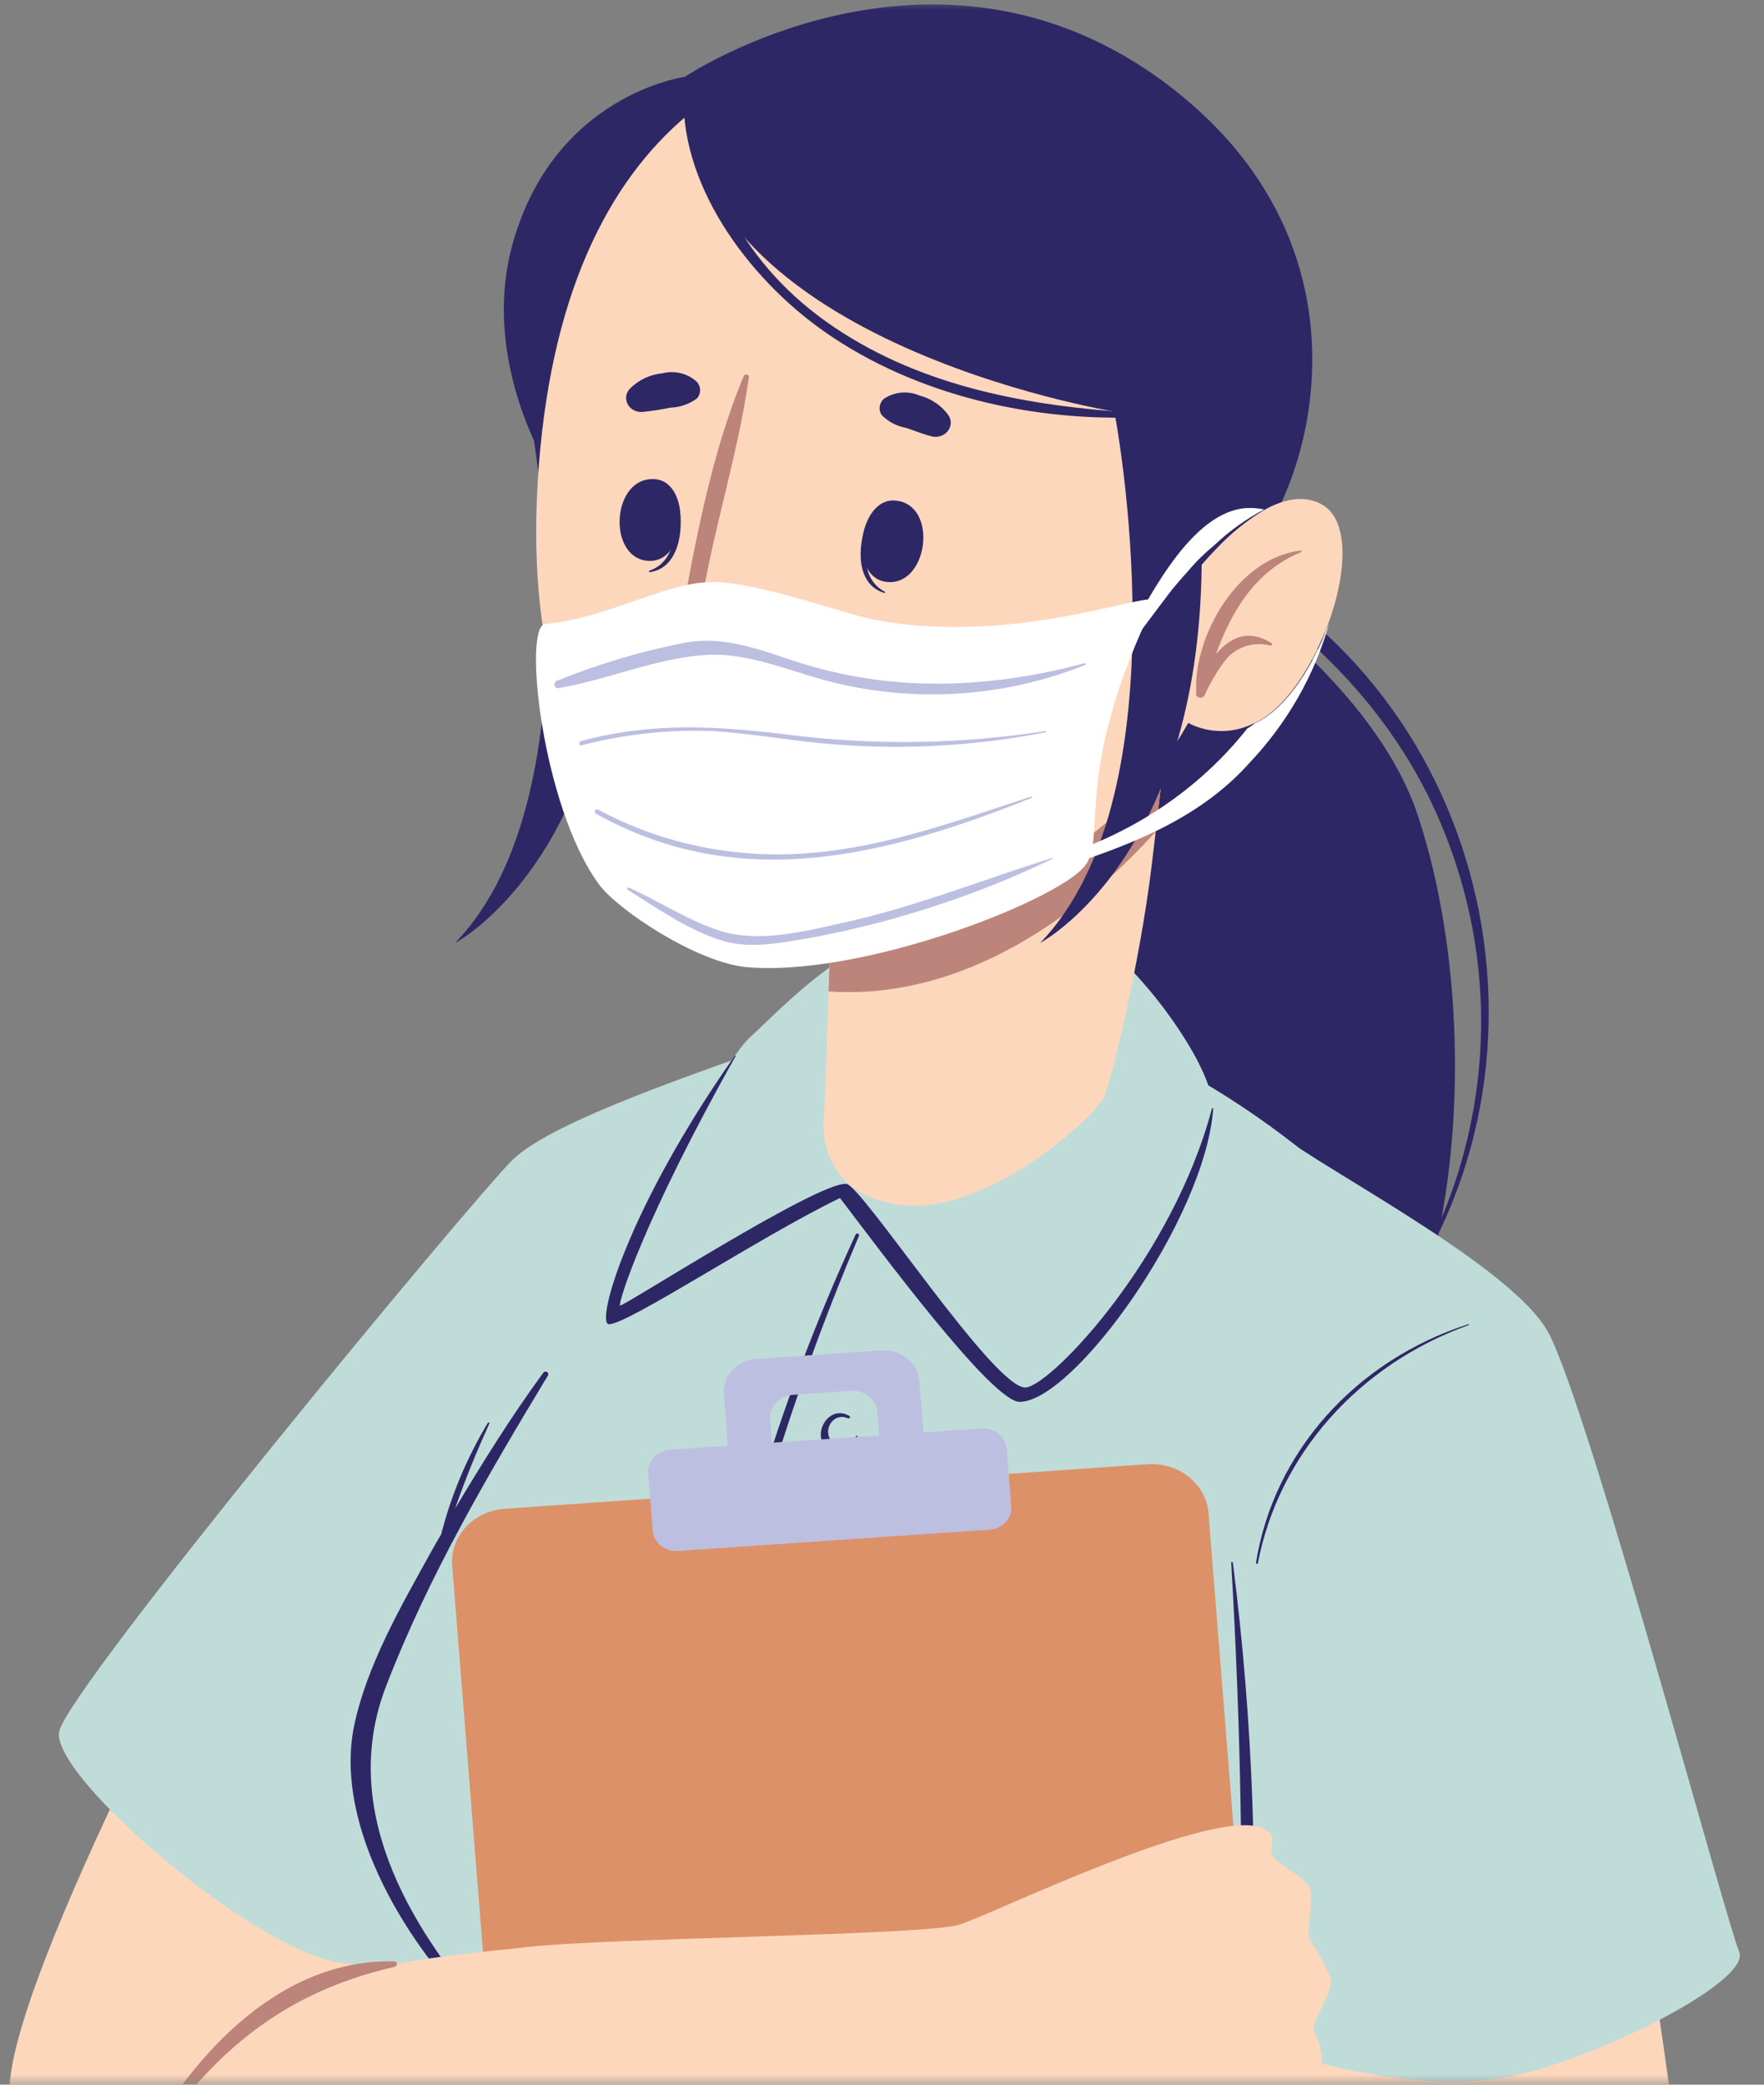 <svg width="88" height="104" viewBox="0 0 88 104" fill="none" xmlns="http://www.w3.org/2000/svg">
<rect x="0" y="0" width="88" height="104" fill="#808080" stroke="none"/>
<mask id="mask0_14_19111" style="mask-type:alpha" maskUnits="userSpaceOnUse" x="0" y="0" width="88" height="104">
<rect width="88" height="104" fill="#C4C4C4"/>
</mask>
<g mask="url(#mask0_14_19111)">
<g clip-path="url(#clip0_14_19111)">
<path d="M55.98 25.838C55.98 25.838 68.001 32.349 70.752 40.738C75.157 54.207 71.523 75.534 60.879 72.904C52.235 70.766 59.072 53.041 54.146 48.454C49.219 43.867 43.355 39.054 49.226 25.954L55.98 25.838Z" fill="#2E2766"/>
<path d="M56.057 25.994V26.052C62.588 29.084 68.112 33.437 71.246 39.702C72.998 43.26 73.9 47.131 73.888 51.047C73.876 54.962 72.951 58.828 71.176 62.377C71.134 62.455 71.259 62.519 71.301 62.441C78.513 49.012 72.246 30.626 56.057 25.994Z" fill="#2E2766"/>
<path d="M54.076 50.203C52.881 48.033 51.019 46.316 49.518 44.334C45.398 38.924 46.621 32.291 49.108 26.512C49.108 26.44 49.004 26.389 48.969 26.46C46.447 31.189 45.016 36.618 47.177 41.73C48.052 43.803 49.567 45.487 51.102 47.152C52.276 48.308 53.301 49.586 54.16 50.961C55.216 52.905 55.438 55.062 55.675 57.168C55.675 57.207 55.737 57.207 55.73 57.168C55.563 54.751 55.285 52.393 54.076 50.203Z" fill="#2E2766"/>
<path d="M12.485 76.435C12.485 76.435 0.388 98.585 0.471 104.396C0.555 110.207 2.014 115.305 4.369 115.876C6.725 116.446 16.292 105.348 17.842 103.748C19.391 102.148 25.832 82.732 27.847 79.195C29.862 75.657 17.147 71.485 12.485 76.435Z" fill="#FDD7BC"/>
<path d="M40.076 51.622C35.358 53.345 27.604 55.852 25.554 57.88C23.504 59.908 3.382 84.222 2.951 86.385C2.52 88.549 12.359 97.094 16.848 97.898C20.401 98.452 24.049 97.774 27.103 95.993C28.507 95.034 40.076 51.622 40.076 51.622Z" fill="#C0DCD9"/>
<path d="M87.859 189.179C75.693 197.167 42.918 199.04 36.602 197.679C30.286 196.319 15.153 190.838 13.763 188.946C12.373 187.054 10.664 161.911 12.749 147.989C13.714 141.511 16.369 130.873 18.891 121.298C21.066 113.044 23.129 105.601 23.915 102.297C24.11 101.718 24.212 101.115 24.22 100.509C23.692 100.191 16.39 91.329 17.849 85.304C19.308 79.279 36.887 53.559 40.028 51.616C43.168 49.672 48.129 50.819 52.889 51.201C58.281 51.642 69.266 59.623 70.676 63.944C71.83 67.488 72.615 91.244 73.136 100.36C73.162 101.536 73.26 102.711 73.428 103.877C73.782 104.843 76.686 117.074 79.341 127.012C80.431 131.087 81.474 134.786 82.294 137.144C85.122 145.34 90.103 187.728 87.859 189.179Z" fill="#C0DCD9"/>
<path d="M27.346 68.603C27.358 68.574 27.358 68.542 27.348 68.513C27.337 68.485 27.315 68.46 27.287 68.445C27.259 68.429 27.225 68.423 27.193 68.429C27.16 68.434 27.131 68.45 27.11 68.473C25.519 70.643 24.094 72.93 22.705 75.256C23.198 73.818 23.782 72.412 24.421 70.993C24.417 70.985 24.411 70.978 24.403 70.972C24.395 70.967 24.386 70.965 24.376 70.965C24.366 70.965 24.357 70.967 24.349 70.972C24.34 70.978 24.334 70.985 24.331 70.993C23.287 72.733 22.506 74.6 22.01 76.539C21.822 76.863 21.628 77.187 21.447 77.523C19.974 80.18 18.3 83.101 17.674 86.062C16.604 91.135 20.419 97.276 24.115 100.781C24.254 100.911 24.456 100.716 24.331 100.574C20.245 95.948 16.917 90.079 19.286 84.054C21.364 78.664 24.331 73.591 27.346 68.603Z" fill="#2E2766"/>
<path d="M79.368 127.018C77.377 127.289 75.37 127.456 73.358 127.517C66.558 127.738 59.753 127.303 53.048 126.222C45.993 125.201 39.079 123.459 32.433 121.026C30.09 120.068 27.487 119.804 24.978 120.268C23.47 120.501 21.969 120.812 20.461 121.065C19.947 121.149 19.447 121.233 18.933 121.298C21.107 113.044 23.171 105.601 23.956 102.297C27.333 101.5 30.814 100.969 34.135 100.301C39.416 99.245 43.96 103.78 49.581 103.696C56.787 103.586 65.09 97.865 71.718 99.887C72.212 100.042 72.698 100.198 73.178 100.366C73.19 101.54 73.274 102.712 73.428 103.877C73.81 104.849 76.714 117.081 79.368 127.018Z" fill="#A2C8C3"/>
<path d="M37.393 104.208C35.007 97.123 34.588 89.588 36.177 82.311C37.777 75.26 40.01 68.346 42.855 61.645C42.889 61.554 42.73 61.489 42.688 61.58C39.386 68.737 36.97 76.223 35.489 83.892C34.246 90.331 34.051 97.769 36.962 103.884C36.872 103.884 30.188 167.697 37.609 197.025C37.65 197.206 37.942 197.129 37.901 196.947C30.751 167.412 37.428 104.312 37.393 104.208Z" fill="#2E2766"/>
<path d="M42.716 71.635C42.501 71.991 41.667 72.321 41.389 71.758C41.111 71.194 41.632 70.462 42.299 70.754C42.316 70.762 42.335 70.764 42.354 70.759C42.372 70.754 42.387 70.743 42.397 70.728C42.406 70.712 42.408 70.694 42.403 70.677C42.398 70.66 42.385 70.645 42.369 70.637C41.479 70.112 40.673 71.207 41.035 71.971C41.396 72.736 42.827 72.496 42.779 71.654C42.779 71.622 42.73 71.609 42.716 71.635Z" fill="#2E2766"/>
<path d="M39.381 91.271C39.166 91.621 38.332 91.951 38.054 91.394C37.776 90.837 38.297 90.098 38.957 90.383C39.041 90.416 39.11 90.318 39.034 90.273C38.144 89.742 37.338 90.843 37.7 91.601C38.061 92.359 39.492 92.126 39.444 91.284L39.381 91.271Z" fill="#2E2766"/>
<path d="M40.903 101.642C40.687 101.992 39.847 102.29 39.576 101.765C39.305 101.241 39.812 100.47 40.479 100.761C40.562 100.794 40.632 100.69 40.555 100.645C39.666 100.12 38.86 101.215 39.221 101.979C39.583 102.744 41.014 102.497 40.965 101.662C40.965 101.629 40.917 101.61 40.903 101.642Z" fill="#2E2766"/>
<path d="M40.263 81.456C40.048 81.812 39.214 82.142 38.936 81.579C38.658 81.015 39.179 80.283 39.839 80.575C39.855 80.579 39.872 80.578 39.887 80.572C39.903 80.566 39.916 80.556 39.924 80.543C39.933 80.53 39.937 80.514 39.935 80.499C39.934 80.484 39.927 80.469 39.916 80.458C39.026 79.933 38.22 81.035 38.582 81.793C38.943 82.551 40.374 82.317 40.326 81.475C40.326 81.443 40.277 81.43 40.263 81.456Z" fill="#2E2766"/>
<path d="M39.43 100.496C35.261 99.634 31.62 100.749 27.618 101.416C27.583 101.416 27.618 101.468 27.618 101.468C29.238 101.398 30.849 101.2 32.433 100.878C34.74 100.627 37.069 100.601 39.381 100.801C39.422 100.801 39.46 100.788 39.491 100.763C39.521 100.739 39.541 100.705 39.547 100.668C39.553 100.631 39.545 100.593 39.523 100.562C39.502 100.53 39.468 100.507 39.43 100.496V100.496Z" fill="#2E2766"/>
<path d="M59.461 100.263C55.716 102.984 51.415 104.098 46.739 103.087C43.014 102.284 39.749 100.787 35.9 101.83C35.844 101.83 35.851 101.934 35.9 101.928C40.923 101.435 45.328 104.338 50.296 104.279C53.851 104.243 57.247 102.899 59.746 100.541C59.954 100.353 59.669 100.107 59.461 100.263Z" fill="#2E2766"/>
<path d="M57.244 73.047L25.183 75.269C23.617 75.377 22.443 76.648 22.559 78.108L25.788 118.616C25.904 120.075 27.267 121.171 28.832 121.062L60.894 118.841C62.459 118.732 63.633 117.461 63.517 116.002L60.288 75.493C60.172 74.034 58.809 72.939 57.244 73.047Z" fill="#DD9168"/>
<path d="M48.965 71.261L33.422 72.322C32.775 72.367 32.289 72.891 32.337 73.494L32.562 76.363C32.61 76.966 33.172 77.419 33.819 77.375L49.362 76.313C50.009 76.269 50.495 75.744 50.448 75.141L50.222 72.273C50.175 71.669 49.612 71.216 48.965 71.261Z" fill="#BDBFE1"/>
<path d="M45.864 68.894L46.065 71.485L43.862 71.634L43.772 70.442C43.747 70.14 43.595 69.859 43.349 69.662C43.103 69.464 42.783 69.365 42.459 69.386L39.555 69.587C39.231 69.609 38.93 69.749 38.718 69.977C38.505 70.206 38.399 70.503 38.422 70.805L38.512 71.997L36.31 72.152L36.108 69.561C36.091 69.344 36.12 69.127 36.193 68.921C36.267 68.715 36.383 68.524 36.535 68.36C36.687 68.195 36.873 68.061 37.081 67.963C37.289 67.866 37.516 67.808 37.748 67.792L44.002 67.365C44.464 67.343 44.918 67.491 45.266 67.777C45.613 68.062 45.828 68.463 45.864 68.894Z" fill="#BDBFE1"/>
<path d="M78.534 82.972C80.952 84.669 84.051 109.274 84.232 112.06C84.413 114.846 80.848 120.178 79.896 120.404C78.944 120.631 69.828 117.483 67.612 114.749C65.395 112.015 64.138 87.364 64.617 85.861C65.096 84.358 76.283 81.391 78.534 82.972Z" fill="#FDD7BC"/>
<path d="M63.317 56.138C64.505 57.569 75.24 62.895 77.214 66.432C79.187 69.969 86.108 95.857 86.761 97.367C87.414 98.876 79.194 102.958 74.949 103.664C70.703 104.37 64.797 102.88 62.706 101.83C60.614 100.781 63.317 56.138 63.317 56.138Z" fill="#C0DCD9"/>
<path d="M61.504 77.964C61.504 77.953 61.5 77.944 61.492 77.936C61.484 77.929 61.474 77.925 61.463 77.925C61.452 77.925 61.441 77.929 61.433 77.936C61.425 77.944 61.421 77.953 61.421 77.964C61.886 85.919 62.06 93.907 61.824 101.876C61.824 101.943 61.852 102.007 61.903 102.054C61.954 102.102 62.023 102.128 62.095 102.128C62.167 102.128 62.236 102.102 62.286 102.054C62.337 102.007 62.366 101.943 62.366 101.876C62.802 93.897 62.514 85.897 61.504 77.964V77.964Z" fill="#2E2766"/>
<path d="M73.246 66.063C70.483 66.953 68.034 68.534 66.166 70.632C64.299 72.731 63.086 75.266 62.657 77.964C62.657 78.022 62.741 78.048 62.755 77.964C63.266 75.312 64.501 72.829 66.341 70.752C68.181 68.676 70.564 67.076 73.26 66.108C73.302 66.102 73.288 66.05 73.246 66.063Z" fill="#2E2766"/>
<path d="M80.076 120.32C78.145 121.564 58.314 122.263 48.406 120.618C41.6 119.348 34.913 117.574 28.409 115.312C23.684 113.66 20.21 112.073 20.183 111.172C20.113 109.132 24.456 104.694 27.242 104.985C30.028 105.277 46.482 103.852 52.408 104.208C57.196 104.493 61.921 104.668 65.895 104.966C69.869 105.264 73.232 105.705 74.969 106.534C78.402 108.166 80.076 120.32 80.076 120.32Z" fill="#FDD7BC"/>
<path d="M65.895 104.966C64.418 106.019 62.878 106.993 61.281 107.881C56.514 110.524 51.336 112.463 45.933 113.628C40.213 114.996 34.308 115.563 28.409 115.312C23.684 113.66 20.21 112.073 20.183 111.172C20.113 109.132 24.456 104.694 27.242 104.985C30.028 105.277 46.482 103.852 52.408 104.208C57.196 104.525 61.921 104.668 65.895 104.966Z" fill="#BC847A"/>
<path d="M4.369 115.876C9.233 118.415 46.503 108.749 48.838 107.337C49.533 106.916 59.476 106.521 61.178 106.313C62.88 106.106 65.757 104.402 65.924 103.456C66.015 102.718 65.883 101.971 65.541 101.299C65.375 100.917 66.5 99.433 66.389 98.753C66.128 98.044 65.771 97.369 65.326 96.745C65.138 96.362 65.576 94.665 65.326 94.153C65.076 93.641 63.936 93.104 63.547 92.683C63.158 92.261 63.881 91.698 63.082 91.251C60.81 89.955 49.568 95.481 47.851 96.019C46.135 96.557 30.418 96.667 26.312 97.133C22.205 97.6 15.514 97.963 11.269 101.506C7.023 105.05 4.369 115.876 4.369 115.876Z" fill="#FDD7BC"/>
<path d="M19.634 97.846C13.665 97.73 9.212 102.997 6.891 107.564C6.886 107.571 6.883 107.58 6.882 107.589C6.881 107.597 6.882 107.606 6.885 107.615C6.887 107.623 6.891 107.631 6.897 107.638C6.903 107.645 6.91 107.65 6.919 107.655C6.927 107.659 6.936 107.661 6.945 107.662C6.955 107.663 6.964 107.663 6.973 107.66C6.982 107.658 6.99 107.654 6.998 107.648C7.005 107.643 7.011 107.636 7.016 107.629C10.247 102.835 13.645 99.511 19.669 98.125C19.708 98.12 19.744 98.102 19.769 98.073C19.794 98.043 19.805 98.006 19.801 97.969C19.796 97.932 19.776 97.899 19.745 97.876C19.713 97.852 19.674 97.842 19.634 97.846V97.846Z" fill="#BC847A"/>
<path d="M47.719 45.377C42.3 46.563 39.221 50.107 37.457 51.707C35.692 53.307 30.578 63.465 30.592 65.214C30.606 66.963 40.139 59.345 42.175 59.384C43.564 59.384 48.643 69.749 51.207 69.225C54.459 68.577 60.421 59.727 60.448 55.011C60.448 53.449 57.822 49.465 55.432 47.437C52.701 45.118 50.04 44.878 47.719 45.377Z" fill="#C0DCD9"/>
<path d="M60.525 55.289H60.462C58.496 62.739 52.513 69.037 51.193 69.218C49.678 69.425 42.994 59.118 42.216 59.06C40.771 58.956 31.043 65.227 30.932 65.13C30.821 65.033 32.086 60.887 36.692 52.698C36.692 52.659 36.657 52.627 36.637 52.698C31.294 60.304 29.688 66.07 30.383 66.063C31.342 66.063 37.915 61.697 41.904 59.766C43.8 62.247 49.477 69.937 50.867 69.937C53.556 69.924 60.129 60.828 60.525 55.289Z" fill="#2E2766"/>
<path d="M58.495 33.91C58.495 33.91 58.127 37.408 57.654 41.49C57.585 42.028 57.529 42.572 57.46 43.123C56.869 48.066 55.375 54.233 55.042 54.784C54.423 55.898 49.066 60.75 44.765 60.09C40.464 59.429 41.117 55.509 41.117 55.509L41.201 53.475L41.333 49.459L41.708 38.983L56.404 34.48L58.495 33.91Z" fill="#FDD7BC"/>
<path d="M58.495 33.91C58.495 33.91 58.127 37.408 57.654 41.49C53.319 46.284 47.51 49.899 41.333 49.459L41.708 38.983L56.404 34.48L58.495 33.91Z" fill="#BC847A"/>
<path d="M26.401 20.532C26.401 20.532 30.063 39.417 22.705 47.042C22.705 47.042 30.619 42.889 30.758 28.138L26.401 20.532Z" fill="#2E2766"/>
<path d="M34.155 3.837C34.155 3.837 27.624 4.705 25.56 12.214C23.844 18.459 27.819 24.523 28.631 25.171C30.077 26.259 37.789 7.996 34.155 3.837Z" fill="#2E2766"/>
<path d="M26.825 24.044C25.727 42.591 36.803 44.191 40.152 44.924C43.96 45.72 58.989 45.954 62.136 27.613C65.284 9.273 56.39 2.93 47.545 2.043C38.7 1.155 27.93 5.496 26.825 24.044Z" fill="#FDD7BC"/>
<path d="M43.231 26.097C43.231 26.052 43.321 26.175 43.314 26.227C43.064 27.471 43.001 28.935 44.148 29.524C44.148 29.524 44.148 29.602 44.148 29.589C42.675 29.181 42.779 27.244 43.231 26.097Z" fill="#2E2766"/>
<path d="M44.641 24.97C46.823 25.125 46.322 29.181 44.3 29.038C42.279 28.896 42.814 24.84 44.641 24.97Z" fill="#2E2766"/>
<path d="M33.878 25.248C33.878 25.197 33.773 25.307 33.773 25.358C33.773 26.654 33.593 28.073 32.384 28.475C32.384 28.475 32.384 28.552 32.384 28.546C33.871 28.371 34.121 26.44 33.878 25.248Z" fill="#2E2766"/>
<path d="M32.69 23.907C30.515 23.726 30.272 27.794 32.294 27.976C34.316 28.157 34.517 24.063 32.69 23.907Z" fill="#2E2766"/>
<path d="M40.284 35.128C39.964 35.426 39.651 35.841 39.158 35.892C38.653 35.893 38.153 35.793 37.692 35.601C37.682 35.597 37.671 35.597 37.66 35.599C37.65 35.602 37.641 35.608 37.634 35.616C37.628 35.624 37.625 35.635 37.625 35.645C37.625 35.655 37.63 35.664 37.636 35.672C37.837 35.916 38.104 36.104 38.41 36.218C38.715 36.332 39.048 36.367 39.374 36.32C39.645 36.249 39.887 36.105 40.072 35.907C40.257 35.709 40.377 35.466 40.416 35.206C40.437 35.109 40.332 35.083 40.284 35.128Z" fill="#BC847A"/>
<path d="M36.178 30.995C36.178 30.995 35.83 32.874 35.795 33.761C35.795 33.846 36.025 33.891 36.344 33.923H36.386C37.201 34.088 38.048 34.041 38.836 33.787C39.624 33.534 40.322 33.083 40.854 32.485C40.923 32.401 40.805 32.304 40.715 32.355C39.474 33.089 38.011 33.43 36.546 33.327C36.49 33.081 37.241 30.133 37.116 30.088C36.371 30.126 35.635 30.256 34.927 30.477C35.538 26.544 36.817 22.703 37.359 18.816C37.362 18.787 37.353 18.758 37.336 18.735C37.318 18.711 37.292 18.694 37.263 18.686C37.233 18.678 37.201 18.681 37.173 18.692C37.145 18.704 37.122 18.725 37.109 18.751C35.469 22.638 34.663 27.173 33.919 31.215C33.822 31.734 35.795 31.131 36.178 30.995Z" fill="#BC847A"/>
<path d="M32.044 20.552C32.511 20.505 32.975 20.433 33.434 20.338C33.923 20.322 34.394 20.158 34.775 19.871C34.873 19.756 34.927 19.614 34.927 19.466C34.927 19.319 34.873 19.176 34.775 19.061C34.556 18.852 34.282 18.701 33.981 18.624C33.679 18.546 33.361 18.545 33.058 18.621C32.421 18.683 31.831 18.965 31.405 19.411C31.312 19.517 31.254 19.647 31.239 19.783C31.224 19.919 31.253 20.057 31.321 20.178C31.389 20.299 31.494 20.4 31.622 20.466C31.751 20.532 31.897 20.562 32.044 20.552V20.552Z" fill="#2E2766"/>
<path d="M46.51 21.776C46.058 21.666 45.655 21.498 45.217 21.349C44.74 21.265 44.305 21.037 43.98 20.701C43.898 20.575 43.864 20.427 43.885 20.281C43.905 20.135 43.978 20 44.092 19.897C44.344 19.725 44.641 19.618 44.953 19.588C45.264 19.559 45.579 19.607 45.863 19.729C46.481 19.891 47.012 20.263 47.35 20.772C47.414 20.891 47.44 21.025 47.426 21.157C47.411 21.29 47.357 21.416 47.269 21.521C47.181 21.626 47.063 21.706 46.929 21.751C46.794 21.796 46.649 21.805 46.51 21.776V21.776Z" fill="#2E2766"/>
<path d="M60.705 28.676C57.404 28.851 55.591 20.532 55.591 20.532C55.591 20.532 33.579 16.963 34.156 3.837C34.156 3.837 47.079 -4.844 58.85 4.699C70.62 14.242 63.7 28.52 60.705 28.676Z" fill="#2E2766"/>
<path d="M56.571 20.591C51.269 20.254 46.037 19.295 41.639 16.341C37.032 13.238 35.129 8.975 34.267 3.921C34.267 3.87 34.184 3.921 34.177 3.921C33.565 8.644 36.984 13.497 40.771 16.289C45.176 19.528 51.012 20.992 56.578 20.824C56.611 20.823 56.642 20.81 56.665 20.787C56.688 20.765 56.7 20.735 56.7 20.704C56.699 20.673 56.684 20.644 56.66 20.622C56.636 20.601 56.604 20.59 56.571 20.591V20.591Z" fill="#2E2766"/>
<path d="M65.909 31.966C65.901 31.994 65.889 32.02 65.875 32.044C65.048 33.884 63.853 35.504 62.588 36.074C62.535 36.103 62.48 36.127 62.422 36.145C62.015 36.333 61.571 36.442 61.117 36.466C60.664 36.489 60.21 36.427 59.783 36.282C59.357 36.138 58.966 35.913 58.635 35.624C58.303 35.334 58.039 34.985 57.856 34.597L58.788 29.634C58.788 29.634 58.899 29.479 59.1 29.22C59.302 28.96 59.357 28.876 59.489 28.714C59.823 28.319 60.247 27.814 60.733 27.321C61.406 26.608 62.18 25.982 63.033 25.462C63.971 24.931 64.93 24.691 65.812 25.099C67.508 25.857 67.174 29.155 65.909 31.966Z" fill="#FDD7BC"/>
<path d="M64.895 27.464C64.943 27.464 64.957 27.529 64.895 27.549C62.602 28.494 61.42 30.535 60.656 32.641C61.351 31.818 62.247 31.345 63.435 32.084C63.498 32.122 63.435 32.213 63.38 32.207C62.968 32.099 62.53 32.111 62.126 32.244C61.722 32.376 61.371 32.621 61.122 32.945C60.711 33.492 60.364 34.079 60.086 34.694C59.982 34.895 59.607 34.798 59.676 34.571V34.526C59.531 31.766 61.726 27.834 64.895 27.464Z" fill="#BC847A"/>
<path d="M55.591 20.532C55.591 20.532 59.253 39.417 51.888 47.042C51.888 47.042 59.809 42.889 59.948 28.138L55.591 20.532Z" fill="#2E2766"/>
<path d="M66.299 31.118C65.573 33.699 64.207 36.084 62.31 38.083C59.774 40.92 56.161 42.261 52.583 43.388C52.228 43.492 52.124 42.935 52.492 42.825C56.389 41.681 59.796 39.412 62.22 36.346C62.359 36.262 62.498 36.165 62.63 36.068C63.894 35.498 65.09 33.878 65.916 32.038C65.931 32.013 65.943 31.987 65.951 31.96C66.048 31.695 66.18 31.403 66.299 31.118Z" fill="white"/>
<path d="M63.061 25.417C62.149 25.9 61.314 26.5 60.58 27.198C60.58 27.198 60.58 27.198 60.58 27.198C60.087 27.602 59.635 28.049 59.232 28.533C59.087 28.689 58.947 28.85 58.809 29.012C58.67 29.174 58.468 29.414 58.468 29.414C57.468 30.71 56.613 31.934 56.231 32.31C56.113 32.433 55.911 32.271 55.988 32.148C57.078 30.392 59.142 25.754 61.991 25.365C62.348 25.323 62.71 25.341 63.061 25.417V25.417Z" fill="white"/>
<path d="M57.593 30.069C58.037 29.155 50.957 32.33 43.578 30.911C42.07 30.619 37.859 29.039 35.525 29.039C33.19 29.039 30.439 30.807 27.187 31.138C26.082 31.248 27.034 40.207 29.862 44.094C30.793 45.39 34.726 47.982 37.178 48.241C42.869 48.785 52.611 45.002 54.09 43.233C55.293 41.808 53.403 38.737 57.593 30.069Z" fill="white"/>
<path d="M27.764 33.969C29.82 33.135 31.962 32.497 34.156 32.064C36.053 31.714 37.769 32.362 39.569 32.958C44.391 34.558 49.248 34.377 54.105 33.088C54.167 33.088 54.188 33.165 54.105 33.185C50.266 34.72 45.996 35.052 41.938 34.131C39.728 33.651 37.519 32.537 35.226 32.673C32.759 32.816 30.348 33.91 27.854 34.331C27.645 34.364 27.569 34.053 27.764 33.969Z" fill="#BDBFE1"/>
<path d="M31.363 44.276C32.891 44.963 34.406 45.973 35.997 46.459C37.901 47.036 40.166 46.459 42.042 46.038C45.607 45.261 48.99 43.894 52.506 42.799C52.506 42.799 52.548 42.838 52.506 42.844C48.706 44.673 44.651 45.999 40.458 46.783C39.068 47.016 37.526 47.347 36.143 46.958C34.468 46.492 32.801 45.325 31.279 44.367C31.279 44.367 31.314 44.276 31.363 44.276Z" fill="#BDBFE1"/>
<path d="M28.958 36.981C32.585 35.983 35.962 36.23 39.644 36.69C43.802 37.191 48.017 37.116 52.151 36.469C52.193 36.469 52.214 36.528 52.151 36.534C48.475 37.255 44.701 37.439 40.965 37.078C39.158 36.903 37.358 36.586 35.545 36.469C33.324 36.387 31.104 36.632 28.965 37.195C28.909 37.221 28.854 37.014 28.958 36.981Z" fill="#BDBFE1"/>
<path d="M29.834 40.389C33.045 42.116 36.752 42.872 40.444 42.552C44.244 42.241 47.83 40.92 51.429 39.741C51.477 39.741 51.498 39.799 51.429 39.819C44.244 42.688 36.921 44.606 29.743 40.602C29.598 40.525 29.695 40.33 29.834 40.389Z" fill="#BDBFE1"/>
</g>
</g>
<defs>
<clipPath id="clip0_14_19111">
<rect width="87.944" height="197.859" fill="white" transform="translate(0.471 0.222)"/>
</clipPath>
</defs>
</svg>
